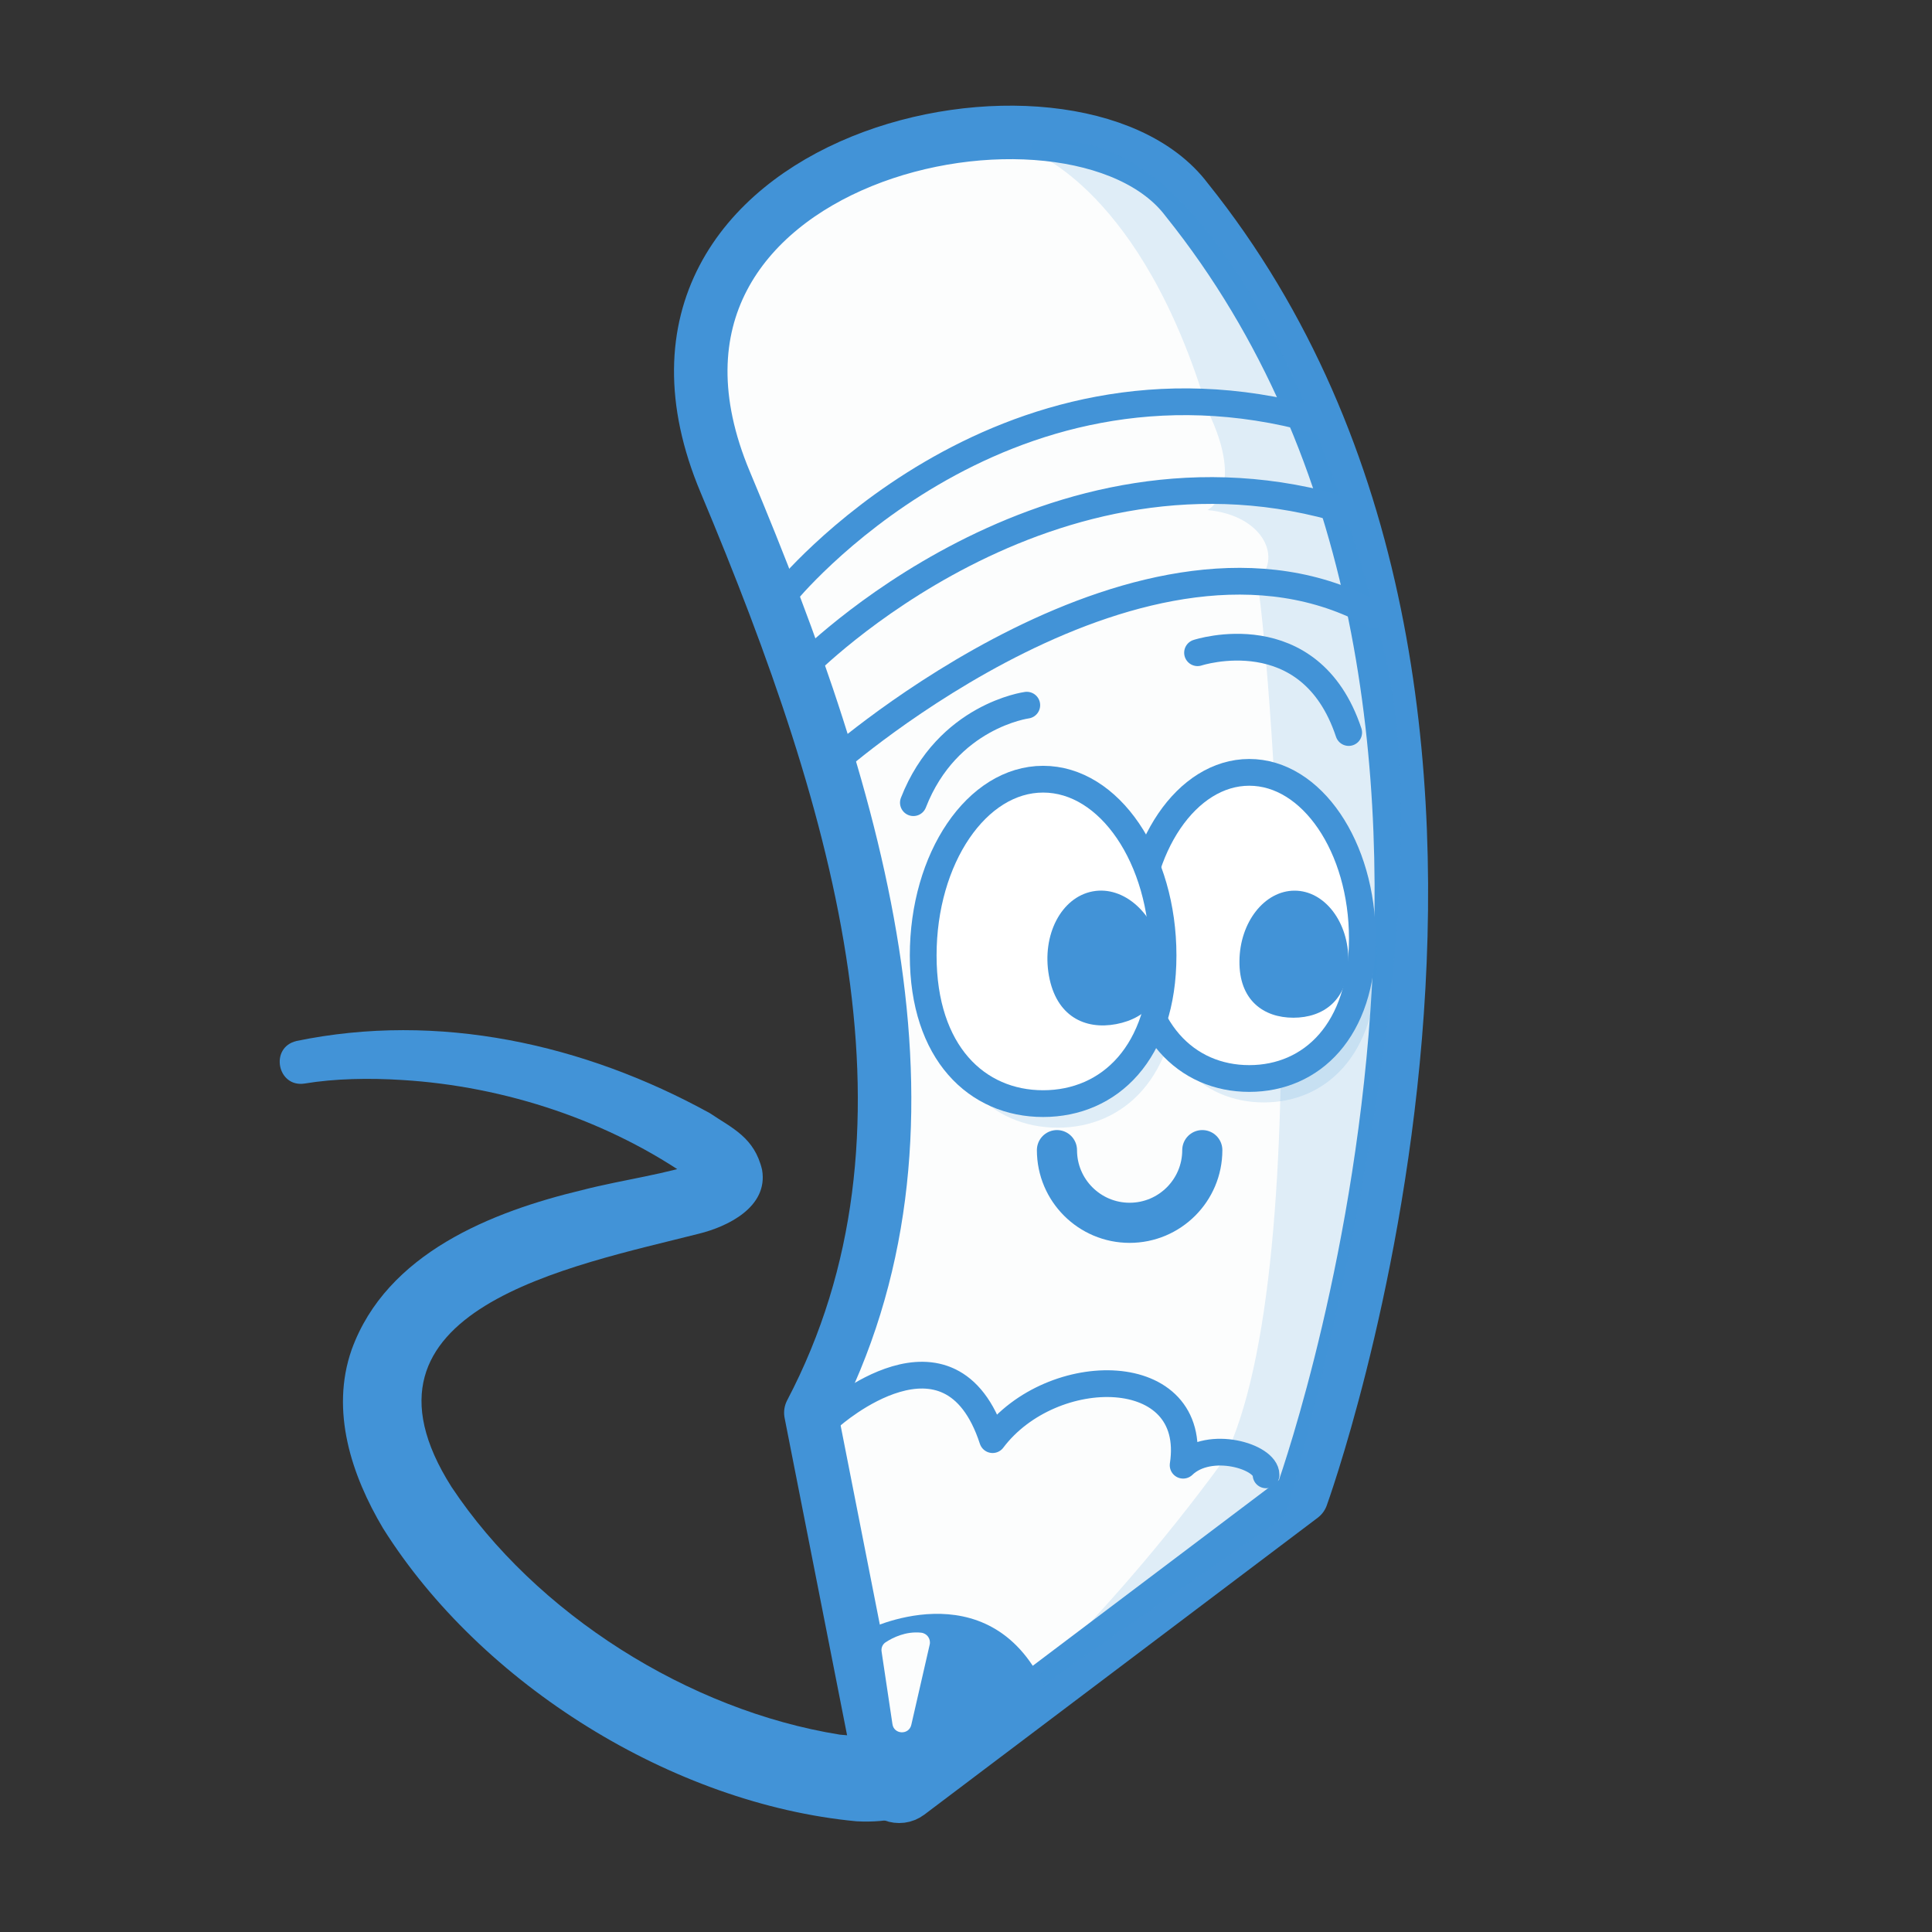 <?xml version="1.0" encoding="UTF-8"?><svg id="Layer_1" xmlns="http://www.w3.org/2000/svg" viewBox="0 0 130 130"><rect x="0" y="0" width="130" height="130" fill="#333333" stroke="none"/><defs><style>.cls-1,.cls-2{fill:#fcfdfd;}.cls-3{fill:#fff;stroke-miterlimit:10;}.cls-3,.cls-4,.cls-5,.cls-2{stroke:#4293d7;}.cls-3,.cls-5{stroke-width:1.8px;}.cls-6{opacity:.15;}.cls-6,.cls-7{fill:#4293d7;}.cls-4{stroke-width:2.7px;}.cls-4,.cls-5{fill:none;}.cls-4,.cls-5,.cls-2{stroke-linecap:round;stroke-linejoin:round;}.cls-2{stroke-width:3.6px;}</style></defs><g><g><g><g><path class="cls-2" d="m59.49,120.04c.15.74,1.02,1.08,1.63.62l26.46-19.97s19.39-53.45-7.73-87.25c-7.6-10.09-40.35-3.14-31.05,19,9.3,22.14,15.59,43.89,5.76,62.62l4.92,24.99Z"/><path class="cls-6" d="m69.44,10.22s7.41,2.57,11.81,17.39c2.64,5.43,0,6.71,0,6.71,3.87.37,5.04,3.36,3.33,4.74.63,2.64,4.44,46.1-2.31,59.29-8.36,11.43-16.05,17.8-16.05,17.8l20.27-14.15s11.53-39.47,6.52-58.69c-3.84-15.85-12-35.65-23.62-33.75"/><path class="cls-7" d="m58.25,109.71s8.22-4.22,12,3.73c-4.71,4.44-10,7.64-10,7.64l-2-11.37Z"/><path class="cls-1" d="m62.56,110.65l-1.24,5.41c-.16.7-1.17.66-1.27-.05l-.73-4.88c-.04-.25.07-.5.28-.63.46-.3,1.34-.75,2.38-.64.39.04.66.41.58.79Z"/><path class="cls-5" d="m56.17,51.26s20.95-18.45,36.33-9.88"/><path class="cls-5" d="m54.14,44.85s16.36-16.72,36.61-10.43"/><path class="cls-5" d="m52.82,39.94s14.31-17.65,35.74-11.67"/></g><path class="cls-4" d="m80.9,77.39c0,2.7-2.19,4.89-4.89,4.89s-4.89-2.19-4.89-4.89"/></g><path class="cls-6" d="m92.65,64.77c0,6.18-3.41,9.41-7.61,9.41-4.2,0-7.61-3.23-7.61-9.41,0-6.18,3.41-11.19,7.61-11.19,4.2,0,7.61,5.01,7.61,11.19Z"/><path class="cls-6" d="m79.24,65.91c0,6.55-3.61,9.97-8.07,9.97s-8.07-3.42-8.07-9.97,3.61-11.86,8.07-11.86,8.07,5.31,8.07,11.86Z"/><path class="cls-3" d="m91.67,63.16c0,6.18-3.41,9.41-7.61,9.41-4.2,0-7.61-3.23-7.61-9.41,0-6.18,3.41-11.19,7.61-11.19s7.61,5.01,7.61,11.19Z"/><path class="cls-7" d="m90.73,64.67c-.02,2.62-1.68,3.81-3.7,3.81s-3.66-1.19-3.63-3.81c.02-2.62,1.69-4.74,3.71-4.74s3.65,2.12,3.62,4.74Z"/><path class="cls-3" d="m78.26,64.29c0,6.55-3.61,9.97-8.07,9.97s-8.07-3.42-8.07-9.97,3.61-11.86,8.07-11.86,8.07,5.31,8.07,11.86Z"/><path class="cls-7" d="m78.22,64.21c.49,2.74-1,4.3-3.11,4.7s-4.04-.53-4.53-3.26c-.49-2.74.83-5.27,2.94-5.67,2.11-.4,4.22,1.5,4.7,4.24Z"/><path class="cls-5" d="m80.58,43.92s7.56-2.48,10.17,5.37"/><path class="cls-5" d="m69.09,47.45s-5.35.71-7.63,6.56"/></g><path class="cls-7" d="m19.93,70.05c9.55-1.98,19.37.19,27.83,4.85,1.52,1.02,3.01,1.64,3.52,3.82.43,2.52-2.37,3.83-4.24,4.29-8.56,2.18-24.26,5.07-16.66,17.04,5.67,8.54,15.96,15.04,26.13,16.67,2.2.21,4.43.3,6.42,1.48.82.46,1.1,1.5.64,2.31-1.39,1.75-3.85,2.16-5.95,2.04-12.33-1.17-25.24-9.19-31.85-19.72-2.12-3.57-3.55-7.89-2.11-12.01,2.35-6.5,9.45-9.29,15.5-10.74,2.75-.71,5.83-1.09,8.09-1.93-.24.19-.46.86-.36,1.21.1.47.2.44.13.39-.07-.07-.18-.2-.34-.33-5.65-4-12.68-6.33-19.63-6.75-2.2-.14-4.51-.1-6.56.24-1.83.28-2.36-2.43-.55-2.86h0Z"/></g><path class="cls-5" d="m55.93,95.27s8.01-7.12,10.86,1.6c3.98-5.28,13.89-5.28,12.82,1.72,1.78-1.72,5.58-.59,5.58.65"/></svg>